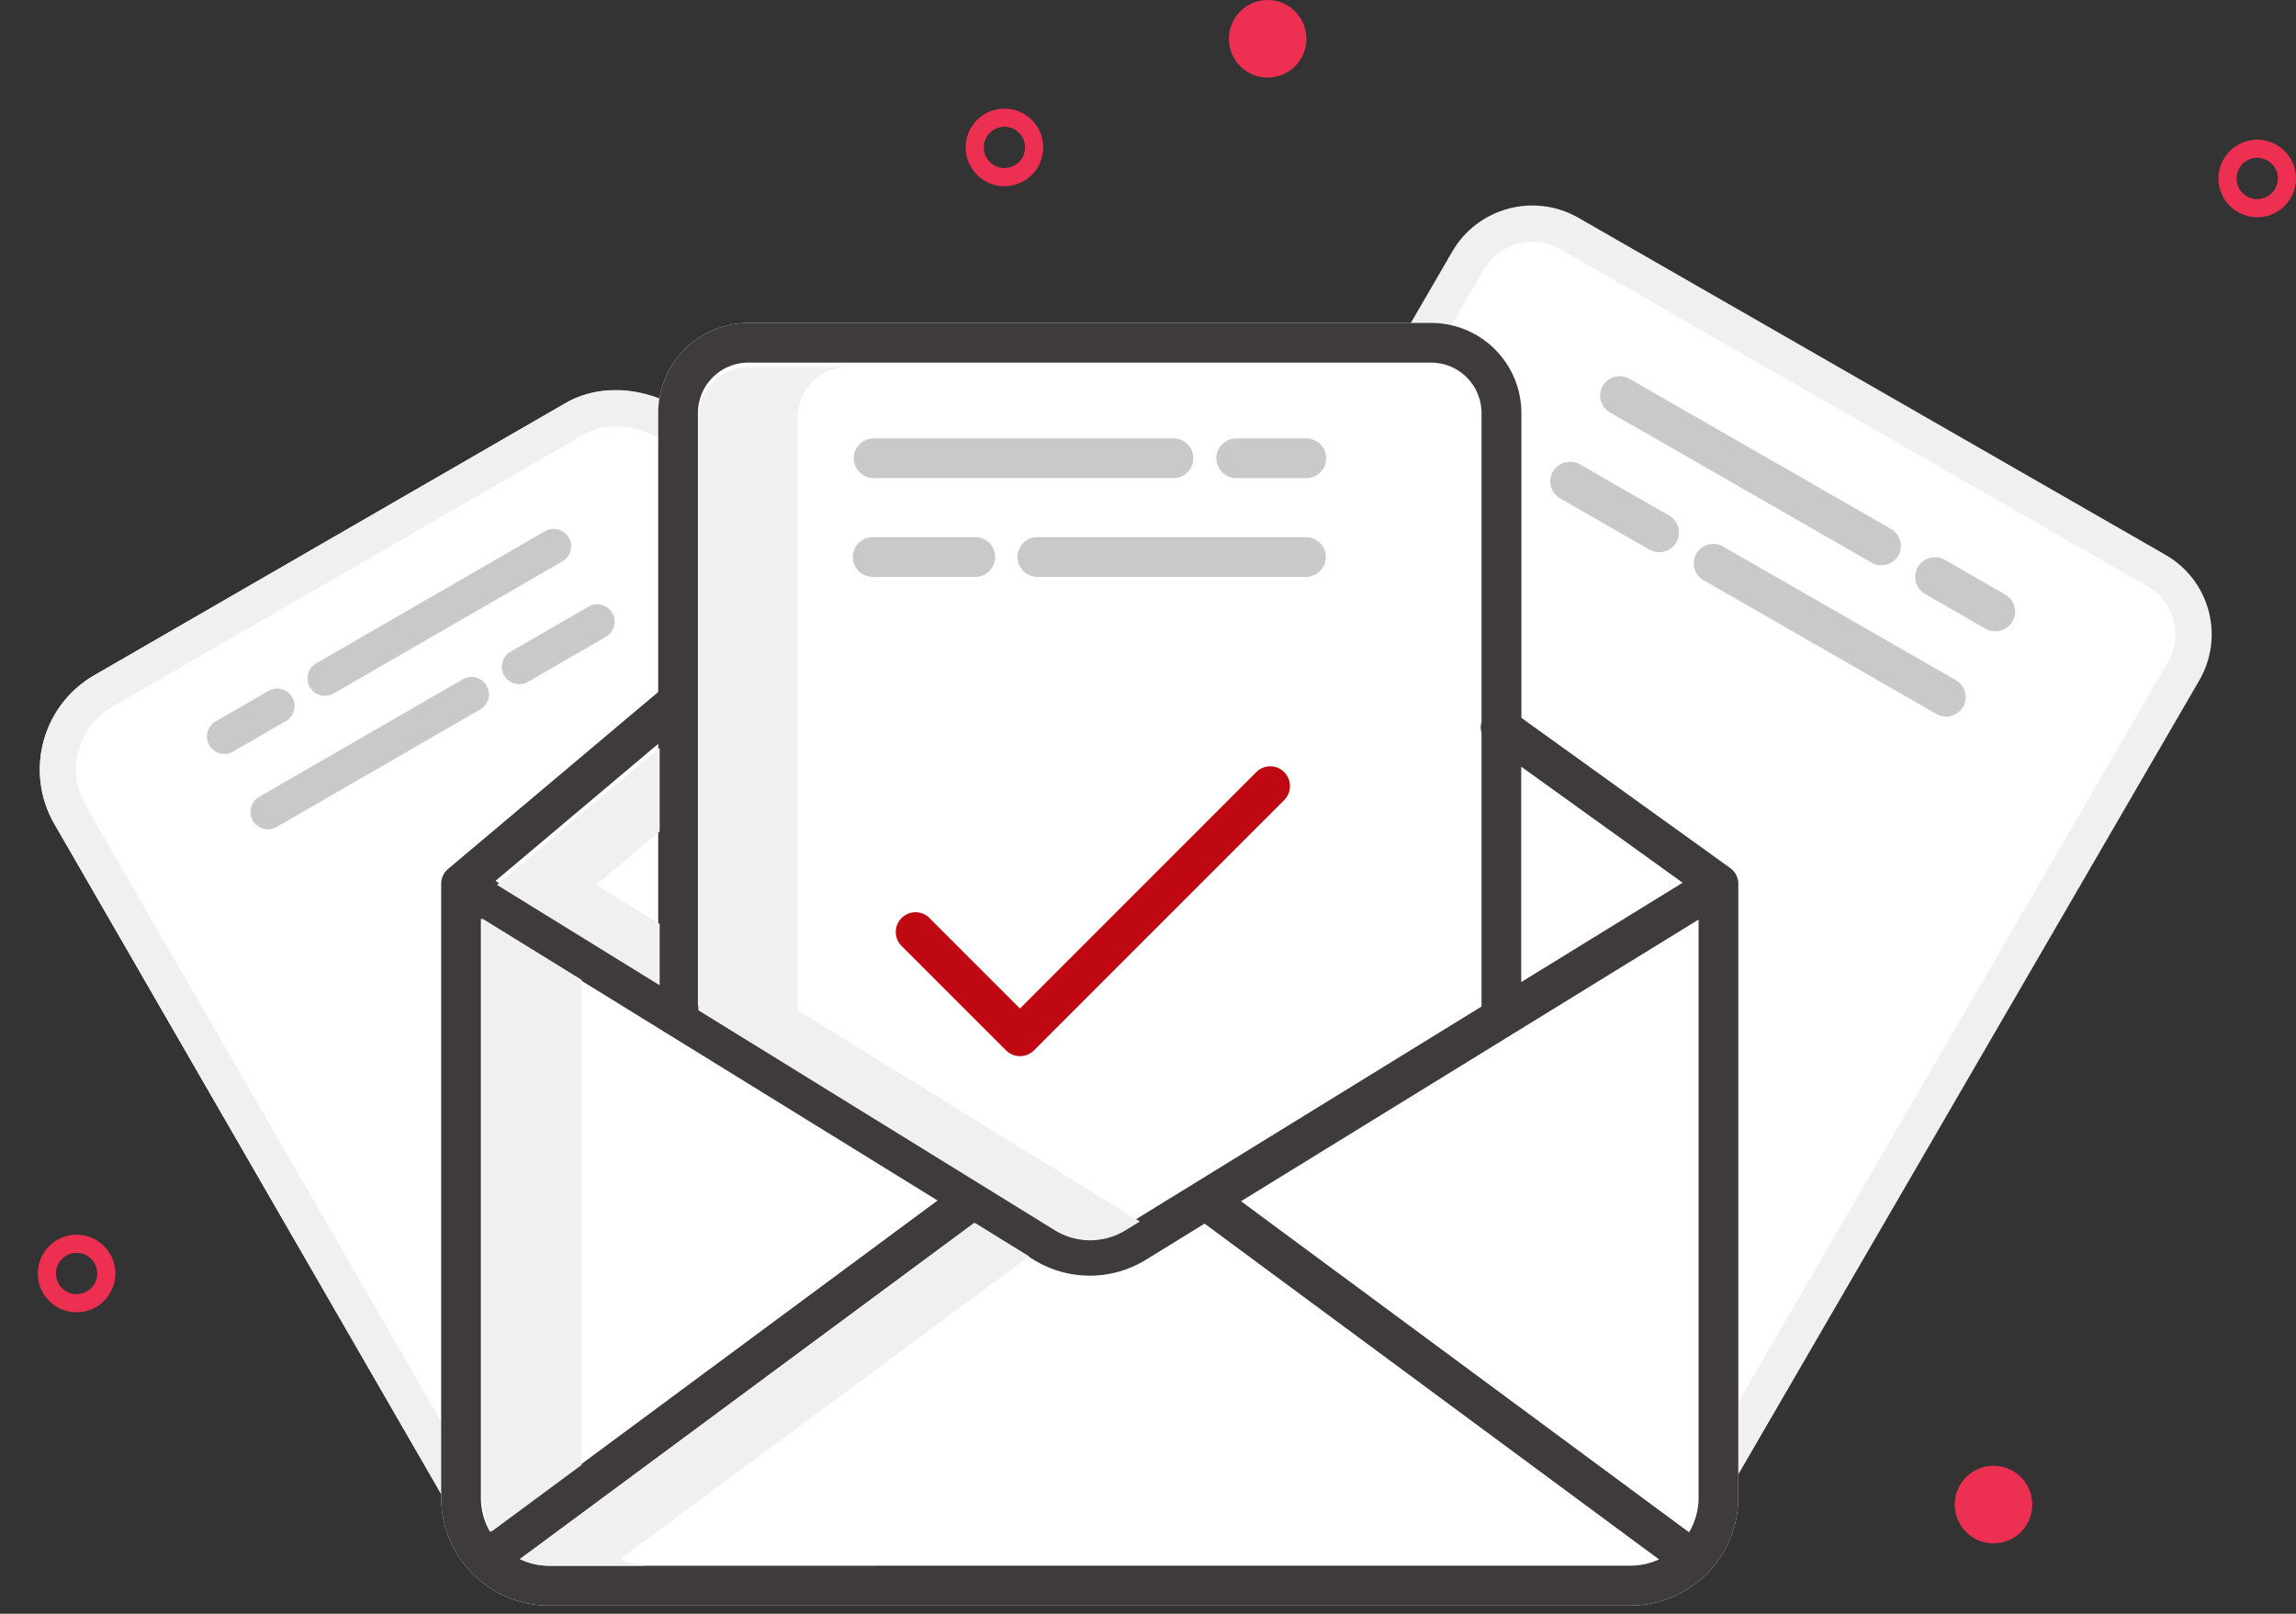 <svg xmlns="http://www.w3.org/2000/svg" width="126.577" height="88.946" viewBox="0 0 126.577 88.946"><rect x="0" y="0" width="126.577" height="88.946" fill="#333333" stroke="none"/><defs><style>.a,.c,.d{fill:#fff;}.b{fill:#c9c9c9;}.c{stroke:#f0f0f0;stroke-width:2px;}.e{fill:#3f3b3c;}.f,.k{fill:#f0f0f0;}.g,.l{fill:none;}.g{stroke:#ed2f52;}.h{fill:#ed2f52;}.i{fill:#bf0811;}.j,.k{stroke:none;}</style></defs><g transform="translate(-31.37 -36.528)"><g transform="translate(113.909 45.836) rotate(30)"><g class="a" transform="translate(0 0)"><path class="j" d="M 5.062 62.524 C 3.97 62.524 2.947 62.101 2.18 61.332 C 1.416 60.566 0.997 59.548 1 58.465 L 1.134 5.183 C 1.139 2.934 2.98 1.099 5.237 1.094 L 42.545 1 L 42.555 1 C 43.646 1 44.67 1.424 45.437 2.193 C 46.201 2.958 46.62 3.976 46.617 5.059 L 46.483 58.341 C 46.477 60.59 44.637 62.425 42.38 62.431 L 5.072 62.524 L 5.062 62.524 Z"/><path class="k" d="M 42.555 2 L 42.547 2 L 5.239 2.094 C 3.531 2.098 2.138 3.485 2.134 5.186 L 2 58.468 C 1.998 59.283 2.313 60.049 2.888 60.625 C 3.466 61.205 4.238 61.524 5.062 61.524 L 5.07 61.524 L 42.378 61.431 C 44.086 61.426 45.479 60.039 45.483 58.338 L 45.617 5.057 C 45.619 4.241 45.304 3.475 44.729 2.899 C 44.151 2.319 43.379 2 42.555 2 M 42.555 -3.814697265625e-06 C 45.359 -3.814697265625e-06 47.624 2.263 47.617 5.062 L 47.483 58.343 C 47.476 61.146 45.193 63.424 42.383 63.431 L 5.075 63.524 C 5.07 63.524 5.066 63.524 5.062 63.524 C 2.258 63.524 -0.007 61.261 1.1444091796875e-05 58.462 L 0.134 5.181 C 0.141 2.378 2.424 0.101 5.234 0.094 L 42.542 1.1444091796875e-05 C 42.546 0 42.551 -3.814697265625e-06 42.555 -3.814697265625e-06 Z"/></g><path class="b" d="M1.092,2.184l16.6-.041a1.09,1.09,0,0,0,1.1-1.074A1.076,1.076,0,0,0,17.693,0L1.1.041A1.09,1.09,0,0,0,0,1.115,1.076,1.076,0,0,0,1.092,2.184Z" transform="translate(11.017 6.333)"/><path class="b" d="M0,1.1A1.084,1.084,0,0,0,1.091,2.184l3.827-.01a1.1,1.1,0,0,0,1.1-1.09A1.084,1.084,0,0,0,4.924,0L1.1.01A1.1,1.1,0,0,0,0,1.1Z" transform="translate(31.055 6.314)"/><path class="b" d="M1.091,2.184,6.742,2.17a1.1,1.1,0,0,0,1.1-1.087A1.083,1.083,0,0,0,6.748,0L1.1.014A1.1,1.1,0,0,0,0,1.1,1.083,1.083,0,0,0,1.091,2.184Z" transform="translate(11.003 11.809)"/><path class="b" d="M16.96,1.071A1.078,1.078,0,0,0,15.868,0L1.1.036A1.091,1.091,0,0,0,0,1.113,1.078,1.078,0,0,0,1.091,2.184l14.772-.036A1.091,1.091,0,0,0,16.96,1.071Z" transform="translate(20.111 11.763)"/></g><g transform="translate(95.886 104.469) rotate(150)"><g class="c" transform="translate(0 0)"><rect class="j" width="42.012" height="56.266" rx="6"/><rect class="l" x="1" y="1" width="40.012" height="54.266" rx="5"/></g><path class="b" d="M.96,0H15.522a.96.96,0,1,1,0,1.92H.96A.96.96,0,1,1,.96,0Z" transform="translate(9.564 48.798)"/><path class="b" d="M0,.96A.96.96,0,0,1,.96,0H4.32a.96.96,0,0,1,0,1.92H.96A.96.96,0,0,1,0,.96Z" transform="translate(27.167 48.798)"/><path class="b" d="M.96,0H5.921a.96.96,0,0,1,0,1.92H.96A.96.96,0,1,1,.96,0Z" transform="translate(9.565 43.997)"/><path class="b" d="M14.882.96a.96.96,0,0,1-.96.96H.96A.96.96,0,1,1,.96,0H13.922A.96.96,0,0,1,14.882.96Z" transform="translate(17.565 43.997)"/></g><path class="d" d="M61.785,126.868a5.91,5.91,0,0,0,4.147,1.7h59.647a5.938,5.938,0,0,0,5.932-5.932V88.8c0-.007,0-.014,0-.021a.893.893,0,0,0-.007-.1c0-.011,0-.023,0-.034a1.1,1.1,0,0,0-.026-.126c0-.006,0-.012-.006-.018a1.081,1.081,0,0,0-.036-.106l-.013-.031q-.023-.051-.05-.1l-.009-.016a1.073,1.073,0,0,0-.075-.111l-.012-.014a1.07,1.07,0,0,0-.075-.084l-.026-.026c-.024-.023-.05-.045-.077-.066l-.026-.021-.011-.008-11.51-8.276v-16.8a4.972,4.972,0,0,0-4.966-4.966H76.932a4.972,4.972,0,0,0-4.966,4.966V78.217L60.39,87.964h0A1.092,1.092,0,0,0,60,88.8v33.831a5.909,5.909,0,0,0,1.616,4.063,1.1,1.1,0,0,0,.169.173Z" transform="translate(-4.309 -3.549)"/><path class="e" d="M61.785,126.868a5.91,5.91,0,0,0,4.147,1.7h59.647a5.938,5.938,0,0,0,5.932-5.932V88.8c0-.007,0-.014,0-.021a.893.893,0,0,0-.007-.1c0-.011,0-.023,0-.034a1.1,1.1,0,0,0-.026-.126c0-.006,0-.012-.006-.018a1.081,1.081,0,0,0-.036-.106l-.013-.031q-.023-.051-.05-.1l-.009-.016a1.073,1.073,0,0,0-.075-.111l-.012-.014a1.07,1.07,0,0,0-.075-.084l-.026-.026c-.024-.023-.05-.045-.077-.066l-.026-.021-.011-.008-11.51-8.276v-16.8a4.972,4.972,0,0,0-4.966-4.966H76.932a4.972,4.972,0,0,0-4.966,4.966V78.217L60.39,87.964h0A1.092,1.092,0,0,0,60,88.8v33.831a5.909,5.909,0,0,0,1.616,4.063,1.1,1.1,0,0,0,.169.173Zm25.582-20.624L62.691,124.5a3.716,3.716,0,0,1-.5-1.864V90.708ZM65.932,126.375a3.715,3.715,0,0,1-1.6-.366l25.047-18.527,3.269,2.017a5.9,5.9,0,0,0,6.224,0l3.215-1.979,25.055,18.506a3.714,3.714,0,0,1-1.56.345ZM129.321,90.76v31.872a3.715,3.715,0,0,1-.525,1.9l-24.7-18.247Zm-.879-2.03-8.9,5.476V82.333ZM76.932,60.064h37.646a2.781,2.781,0,0,1,2.777,2.777V79.868a1.1,1.1,0,0,0,0,.6V95.553L97.72,107.639a3.724,3.724,0,0,1-3.927,0L74.155,95.518V62.841A2.781,2.781,0,0,1,76.932,60.064Zm-4.966,34.1-8.971-5.535,8.971-7.554Z" transform="translate(-4.309 -3.549)"/><path class="b" d="M185.595,93.107h16.6a1.095,1.095,0,0,0,0-2.189h-16.6a1.095,1.095,0,0,0,0,2.189Z" transform="translate(-106.095 -30.226)"/><path class="b" d="M294.5,92.013a1.1,1.1,0,0,0,1.095,1.095h3.831a1.095,1.095,0,1,0,0-2.189h-3.831A1.1,1.1,0,0,0,294.5,92.013Z" transform="translate(-196.073 -30.226)"/><path class="b" d="M185.595,123.107h5.655a1.095,1.095,0,0,0,0-2.189h-5.655a1.095,1.095,0,1,0,0,2.189Z" transform="translate(-106.08 -54.783)"/><path class="b" d="M251.465,122.013a1.1,1.1,0,0,0-1.095-1.095H235.595a1.095,1.095,0,1,0,0,2.189h14.776A1.1,1.1,0,0,0,251.465,122.013Z" transform="translate(-147.002 -54.783)"/><path class="f" d="M77.473,241.231,72,237.854v31.924a3.717,3.717,0,0,0,.5,1.864l4.971-3.676Z" transform="translate(-14.037 -150.696)"/><path class="f" d="M111.751,331.648l-2.984-1.841L83.721,348.334a3.714,3.714,0,0,0,1.6.366H90.8a3.713,3.713,0,0,1-1.6-.366Z" transform="translate(-23.647 -225.874)"/><path class="f" d="M143.065,105.329V72.652a2.781,2.781,0,0,1,2.777-2.777h-5.473a2.781,2.781,0,0,0-2.777,2.777v32.677l19.638,12.118a3.724,3.724,0,0,0,3.927,0l.776-.477Z" transform="translate(-67.722 -13.118)"/><path class="f" d="M81.889,192.625l3.5-2.945v-4.608l-8.971,7.554,8.971,5.535v-3.377Z" transform="translate(-17.652 -107.327)"/><g class="g" transform="translate(153.671 44.226)"><ellipse class="j" cx="2.138" cy="2.138" rx="2.138" ry="2.138"/><ellipse class="l" cx="2.138" cy="2.138" rx="1.638" ry="1.638"/></g><g class="g" transform="translate(84.606 42.515)"><ellipse class="j" cx="2.138" cy="2.138" rx="2.138" ry="2.138"/><ellipse class="l" cx="2.138" cy="2.138" rx="1.638" ry="1.638"/></g><g class="g" transform="translate(33.454 104.581)"><ellipse class="j" cx="2.138" cy="2.138" rx="2.138" ry="2.138"/><ellipse class="l" cx="2.138" cy="2.138" rx="1.638" ry="1.638"/></g><ellipse class="h" cx="2.138" cy="2.138" rx="2.138" ry="2.138" transform="translate(99.117 36.528)"/><ellipse class="h" cx="2.138" cy="2.138" rx="2.138" ry="2.138" transform="translate(139.132 117.318)"/><g transform="translate(80.733 10.767)"><g transform="translate(0 67.997)"><path class="i" d="M21.434,68.316a1.088,1.088,0,0,0-1.538,0L6.865,81.347,1.856,76.338A1.088,1.088,0,0,0,.318,77.876L6.1,83.654a1.088,1.088,0,0,0,1.538,0l13.8-13.8A1.088,1.088,0,0,0,21.434,68.316Z" transform="translate(0 -67.997)"/></g></g></g></svg>